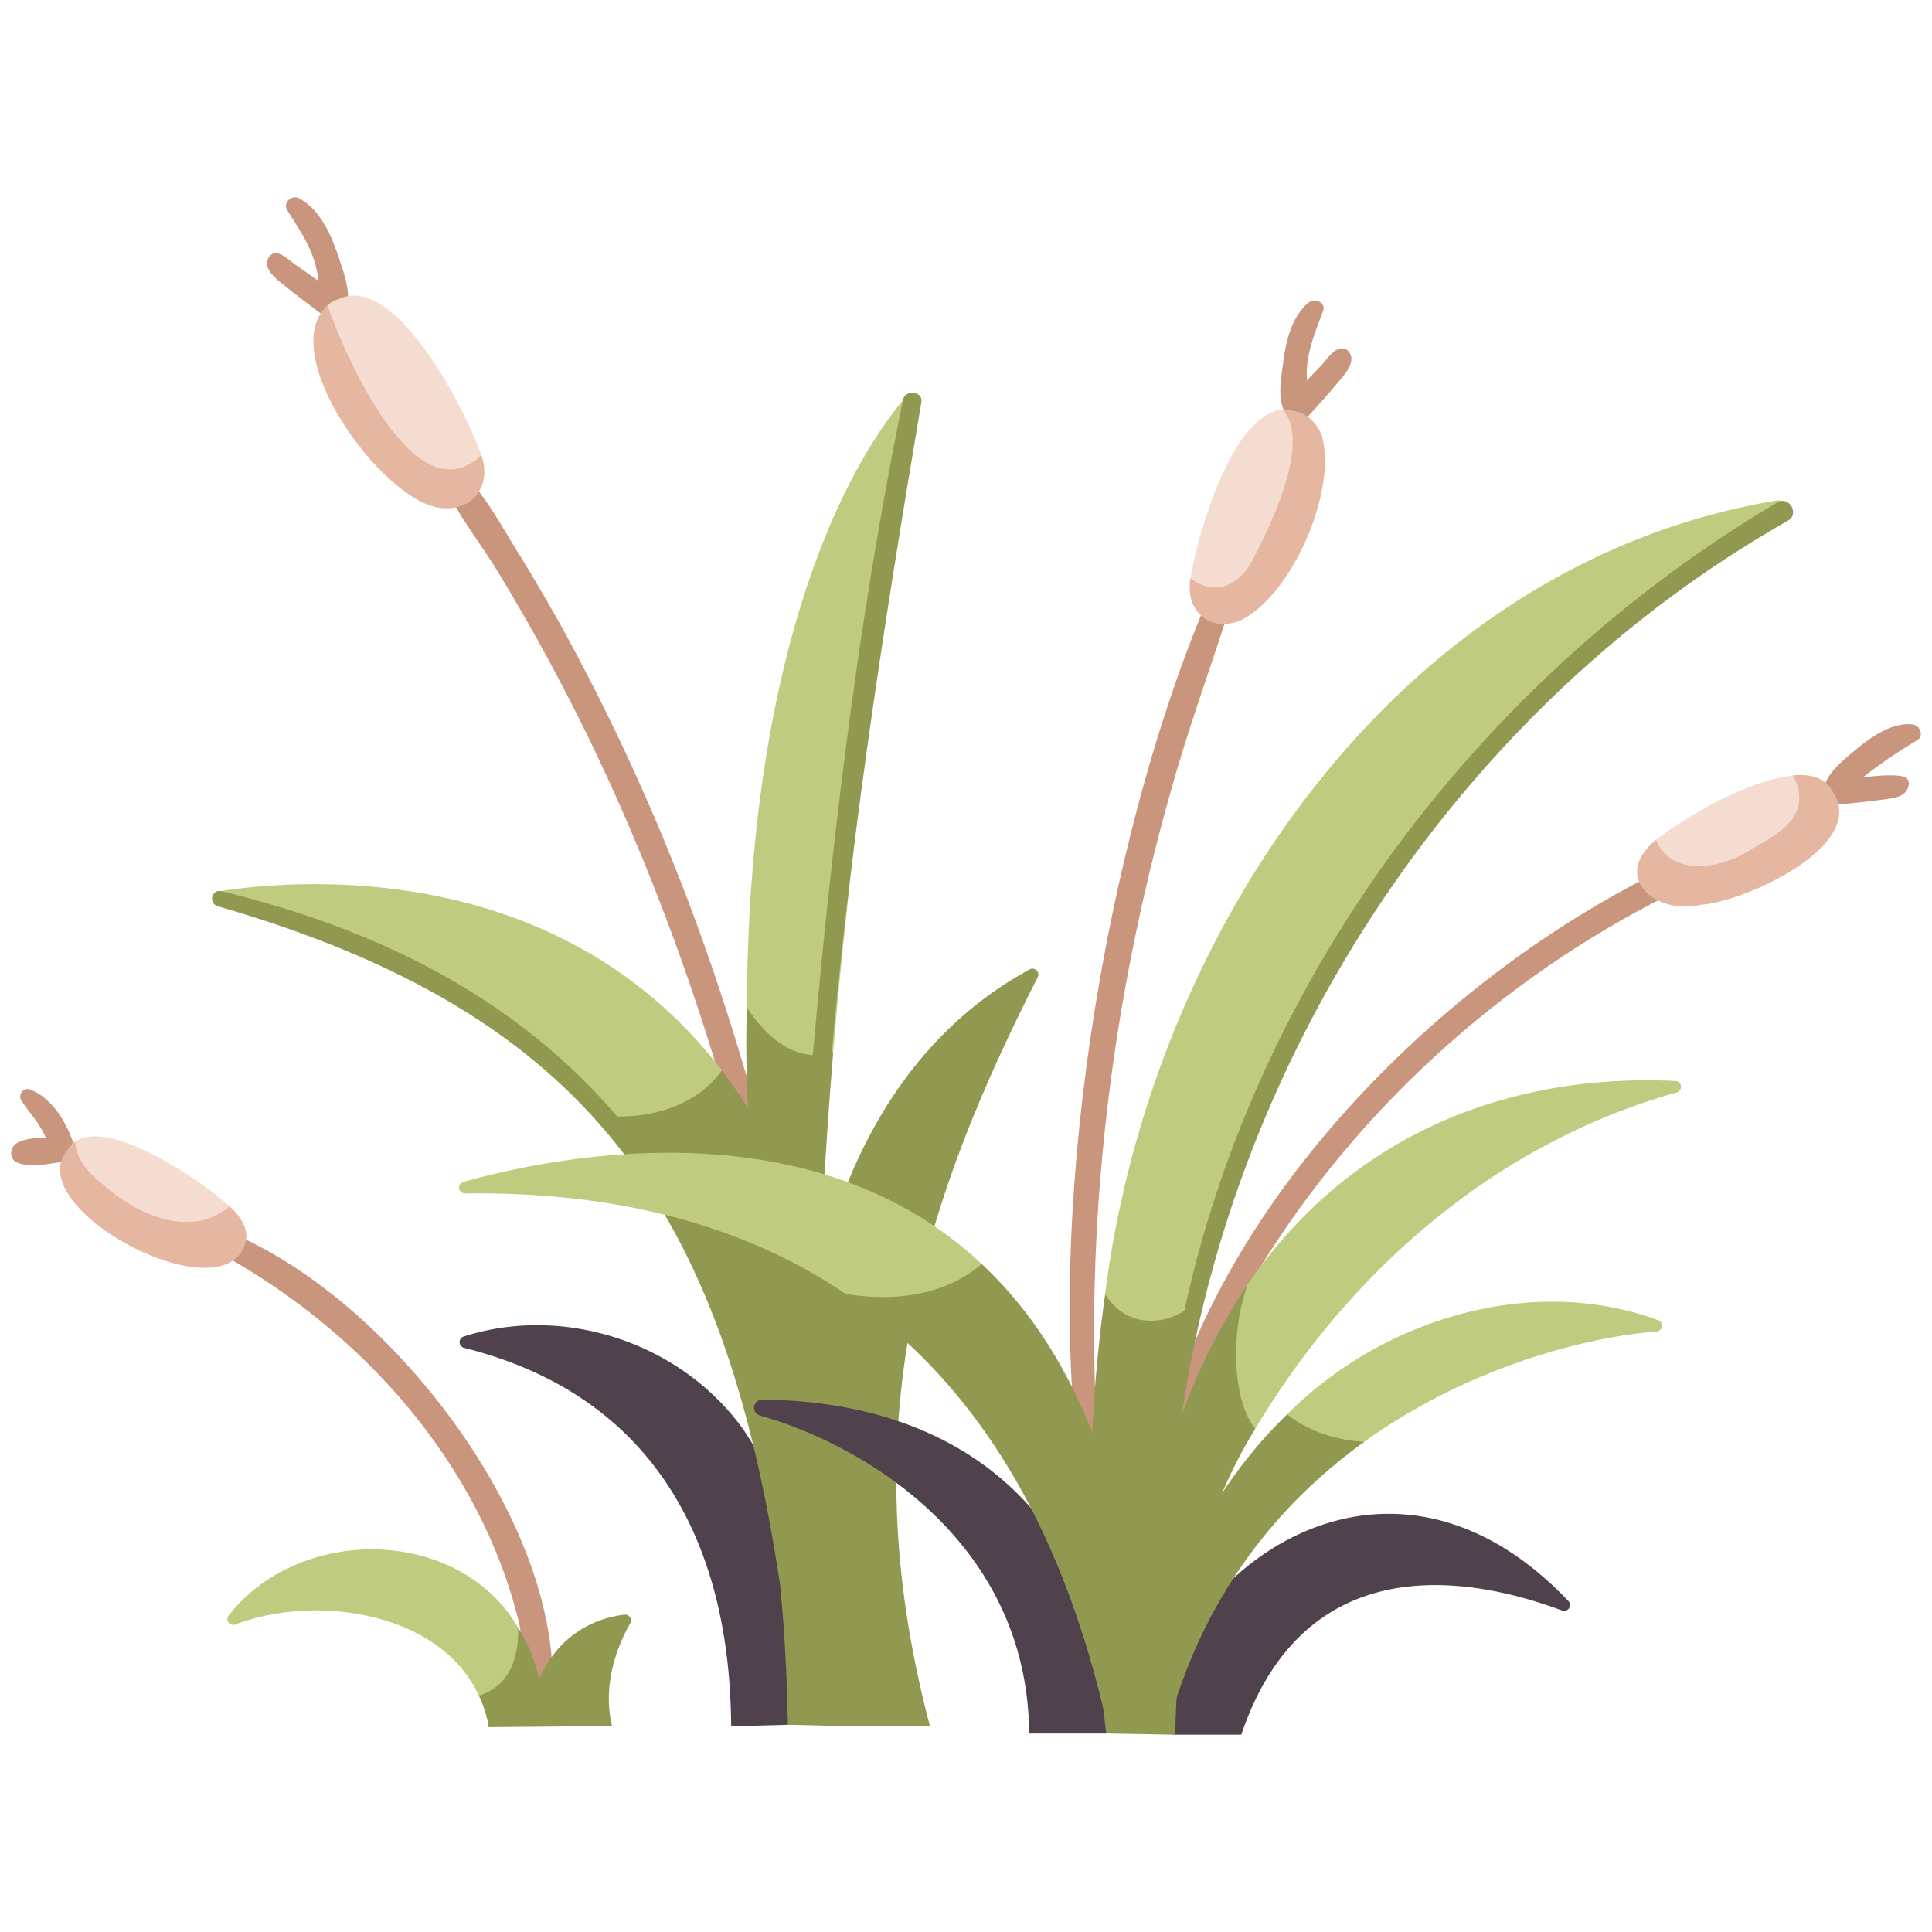 <svg id="flat" height="512" viewBox="0 0 500 500" width="512" xmlns="http://www.w3.org/2000/svg"><path d="m192.746 370.552c-15.755-22.746-46.4-33.134-72.735-24.655a1.522 1.522 0 0 0 .093 2.932c34.389 8.61 51.644 29.166 60.318 49.868 9.591.003 13.437-12.086 12.324-28.145z" fill="#4f424c"/><path d="m192.746 370.552a64.532 64.532 0 0 0 -6.912-8.194c1.182 12.229 3.119 26.269-5.417 36.341 7.914 18.888 8.69 37.9 8.815 48.066l14.68-.4 7.922-8.812c-1.495-23.153-5.903-47.494-19.088-67.001z" fill="#4f424c"/><g fill="#c9967d"><path d="m57.311 324.563c36.4 20.128 66.876 54.113 76.93 95.078 1.3 5.672 1.174 11.747 2.708 17.3.781 2.826 5.473 3.155 6.057 0 1.267-44.783-42.8-101.106-83.364-117.9-3.24-1.314-5.194 3.83-2.331 5.526z"/><path d="m115.691 126.78c3.321 7.209 8.637 13.827 12.793 20.6a523.006 523.006 0 0 1 32.336 61.95 594.862 594.862 0 0 1 24.75 67.192c2.254 7.4 3.868 15.668 7.6 22.484a2.231 2.231 0 0 0 4.127-1.118c-.112-7.759-3.029-15.778-5.218-23.16q-3.534-11.912-7.563-23.669a556.35 556.35 0 0 0 -38.539-87.692q-5.89-10.665-12.306-21.028c-3.989-6.436-7.931-13.772-13.228-19.222-2.531-2.605-6.12.688-4.749 3.663z"/><path d="m312.159 156.015c-26.612 62.9-42.347 160.121-32.237 227.769.721 2.725 4.758 2.1 4.836-.654-5-59.959 1.851-120.452 18.222-178.311 4.354-15.689 9.931-30.908 14.9-46.393 1.062-3.313-4.25-5.681-5.719-2.411z"/><path d="m7.64 281.924c-1.6-.577-3 1.455-2.17 2.823 2.092 3.241 4.944 6.048 6.369 9.71-2.739.025-5.583.195-7.58 1.451-1.656 1.041-2 3.9 0 4.857 3.5 1.67 8.248.365 11.99-.075 1.922-.226 3.727-1.845 3.041-3.992-1.85-5.798-5.59-12.598-11.65-14.774z"/><path d="m77.451 51.336c-1.921-1.043-4.332 1.106-3.095 3.094 3.625 5.831 7.429 11.09 8.016 18.237q-3.091-2.2-6.2-4.37c-1.61-1.13-4.643-4.329-6.485-1.849-2.089 2.814 1.815 5.758 3.73 7.293 3.5 2.806 7.067 5.524 10.671 8.193a2.588 2.588 0 0 0 3.463-.08c5.067-2.589 1.157-11.886-.127-15.957-1.851-5.407-4.724-11.711-9.973-14.561z"/><path d="m348.509 90.485c-2.742-1.545-5.2 2.751-6.812 4.364-1.171 1.18-2.316 2.386-3.455 3.6-.452-6.465 1.952-12.02 4.158-17.913.868-2.321-2.232-3.5-3.781-2.2-4.224 3.537-5.711 9.566-6.438 14.8-.465 4.136-2.668 13.636 2.777 15.216a2.8 2.8 0 0 0 3.615-.633c2.3-2.527 4.6-5.063 6.79-7.681 1.965-2.387 6.559-6.689 3.146-9.553z"/><path d="m494.856 187.469c-5.31-.489-10.607 3.246-14.492 6.478-2.776 2.37-10.347 7.989-7.52 12.123a2.656 2.656 0 0 0 3.023 2.133c3.793-.349 7.585-.741 11.358-1.262 2.663-.368 6.2-.561 6.737-3.777a1.8 1.8 0 0 0 -.8-1.972c-2.261-1.127-9.857-.131-11-.047a130.934 130.934 0 0 1 13.838-9.462c2.1-1.176.96-4.021-1.144-4.214z"/><path d="m304.827 372.385c6.673-14.732 12.18-30.079 20.936-43.813 25.293-41.266 62.773-75.248 106.008-96.924 3.8-1.8.486-7.44-3.3-5.646-55.921 27.8-111.254 83.342-127.458 144.775-.354 2.148 2.672 3.9 3.814 1.608z"/></g><path d="m298.153 448.327c3.933-40.264 59.8-84.388 107.746-33.983a1.517 1.517 0 0 1 -1.642 2.458c-24.264-9.074-66.606-16.256-83.018 32.135h-17.059z" fill="#4f424c"/><path d="m352.683 373.42c28.341-20.556 60.042-27.661 76.035-28.807a1.517 1.517 0 0 0 .388-2.944c-33.041-12.193-71.724-.034-96.011 24.381 1.07 7.15 9.086 8.325 19.588 7.37z" fill="#bfcc7f"/><path d="m294.171 439.644 7.706 8.683c9.179-35.448 29.2-59.347 51.193-75.185-7.147-.4-14.412-2.686-19.974-7.091-20.416 19.683-32.555 46.479-38.925 73.593z" fill="#919951"/><path d="m322.837 332.536c25.942-38 66.244-54.883 110.77-52.783a1.516 1.516 0 0 1 .316 2.977c-46.258 12.945-84.221 45.539-109.077 87.048-12.592 0-12.167-19.733-2.009-37.242z" fill="#bfcc7f"/><path d="m322.848 332.543c-18.331 26.852-29.5 64.242-29.913 112.948l11.245 2.836c.351-27.305 6.305-55.271 20.671-78.545-5.958-7.424-6.435-24.982-2.003-37.239z" fill="#919951"/><path d="m240.686 446.765c-20.19-76.2-2.989-133.308 27.887-193.87a1.52 1.52 0 0 0 -2.148-1.985c-71.961 39.112-66.989 154.845-45.541 195.855z" fill="#919951"/><path d="m215.632 272.312c4.68-56.258 12.829-112.036 21.181-168.1a1.51 1.51 0 0 0 -2.639-1.212c-18.392 21.825-40.54 71.35-40.894 157.7 4.686 15.179 15.882 17.877 22.352 11.612z" fill="#bfcc7f"/><path d="m233.751 103.314c-12.245 59.5-19.137 120.176-24.367 180.677-.253 3.146 4.635 3.121 4.9 0 4.813-60.416 14.105-120.358 24.188-180.038.306-2.731-4.039-3.2-4.72-.639z" fill="#919951"/><path d="m215.638 272.313c-9.42 3.16-17.543-4.06-22.35-11.615-1.725 46.249 11.078 121.421 21.621 178.694-5.109-56.625-3.846-112.081.729-167.079z" fill="#919951"/><path d="m186.811 277.013c-41.455-54.013-107.133-49.73-129.222-46.488a1.514 1.514 0 0 0 -.124 2.972c44.447 10.4 75.31 30.686 96.772 55.067 19.287 5.322 33.276 4.878 32.574-11.551z" fill="#bfcc7f"/><path d="m206.9 315.907q-.459-2.37-.872-4.766a144.837 144.837 0 0 0 -19.225-34.12c-7.146 10-20.5 13.13-32.565 11.545a165.749 165.749 0 0 1 13.573 17.705c14.962 6.486 28.558 10.656 39.089 9.636z" fill="#919951"/><path d="m222.353 409.6c-.028-23.2-9.31-82.486-15.454-93.7a92.427 92.427 0 0 0 -39.093-9.634c22.8 34.248 31.636 72.8 34.745 103.33 5.04 7.062 15.349 9.096 19.802.004z" fill="#919951"/><path d="m56.275 234.514c96.3 27.812 130.983 78.6 145.6 175.553l6.653 14.71c-10.059-116.684-62.815-172.713-151.19-194.126-2.518-.648-3.486 3.03-1.063 3.863z" fill="#919951"/><path d="m134.01 421.1c-15.46-26.219-56.577-26.382-74.837-3.02a1.512 1.512 0 0 0 1.749 2.338c20.483-7.891 52.862-3.5 63.012 18.4 7.766 5.239 14.127-4.075 10.076-17.718z" fill="#bfcc7f"/><path d="m57.734 310.7c-7.666-6.3-29.653-21.261-38.263-15.211l-.584.014c-7.155 14.825 30.126 37.95 40.567 16.7-.562-.524-1.143-1.025-1.72-1.503z" fill="#f4dcd0"/><path d="m124.576 117.813c-4.642-12.92-22.486-47.2-36.871-40.42a7.9 7.9 0 0 0 -2.971 1.623c-6.117 16.056 25.266 43.284 29.576 47.666 5.256-2.145 10.952-4.096 10.266-8.869z" fill="#f4dcd0"/><path d="m308.08 149.736c2.014-12.183 10.841-42.5 23.915-43.755 0 0 10.662 2.785 6.779 14.99s-17.938 34.95-17.938 34.95c-6.162 2.764-10.579 1.119-12.756-6.185z" fill="#f4dcd0"/><path d="m464.115 200.651c-12.493 1.5-27.772 10.766-35.585 16.717 0 0-2.3 6.545 3.367 10.063s27.561-6.255 27.561-6.255l9.773-12.509z" fill="#f4dcd0"/><path d="m288.511 441.89c-9.8-69.758-62.821-79.544-91.267-79.646a2.089 2.089 0 0 0 -.579 4.1c27.985 7.9 69.348 33.425 69.674 82.278h19.961z" fill="#4f424c"/><path d="m254.069 327.111c-43.739-40.959-108.879-28.3-134.168-21.228a1.514 1.514 0 0 0 .433 2.971c42.91-.545 74.751 9.927 98.52 26.006 17.585 10.146 41.246 13.54 35.215-7.749z" fill="#bfcc7f"/><path d="m254.065 327.116c-9.617 8.3-23.015 9.781-35.211 7.744 23.269 15.741 38.8 36.856 49.4 58.285 10.727-6.261 10.651-22.666 1.237-47.84a105.8 105.8 0 0 0 -15.426-18.189z" fill="#919951"/><path d="m268.245 393.148c9.41 19.036 14.934 38.316 18.523 54.29l9.5-6.115c-2.1-43.594-12.233-74.434-26.778-96.017 5.199 17.365 3.431 38.802-1.245 47.842z" fill="#919951"/><path d="m310.655 335.8c23.732-113.179 97.416-166.352 150.345-203.546a1.517 1.517 0 0 0 -1.115-2.738c-98.012 16.295-162.02 111.414-173.875 205.384 3.438 18.187 16.777 19.364 24.645.9z" fill="#bfcc7f"/><path d="m309.562 336.888c-7.175 6.81-18.175 6.928-23.542-1.992a385.461 385.461 0 0 0 -2.9 79.473c3.7 13.123 14.793 16.328 19.922 8.3-.588-32.4 2.233-61.175 7.622-86.87-.364.373-.719.741-1.102 1.089z" fill="#919951"/><path d="m222.346 409.6c-6.273 3.715-14.5 4.53-20.475.466 1.474 14.473 1.817 27.048 2.041 36.3l16.972.4q1.516-19.735 1.462-37.166z" fill="#919951"/><path d="m286.607 418.822a19.026 19.026 0 0 1 -3.485-4.453c.683 11.35 1.768 22.755 3.178 34.249l17.88.319c-.612-8.8-.98-17.95-1.131-26.263a17.654 17.654 0 0 1 -16.442-3.852z" fill="#919951"/><path d="m305.659 367.637c13.531-95.794 72.742-185.075 157.075-232.9 3.056-1.732.282-6.5-2.756-4.715-84.5 49.9-146.778 138.911-158.1 237.109-.194 2.133 3.475 2.66 3.776.511z" fill="#919951"/><path d="m163.1 420.12a1.514 1.514 0 0 0 -1.5-2.251c-5.3.608-16.28 3.489-22.087 16.681a41.573 41.573 0 0 0 -5.432-13.331c.18 6.472-1.408 14.9-10.151 17.6a30.824 30.824 0 0 1 2.558 8.165l31.912-.284c-2.77-11.523 2.076-22.021 4.7-26.58z" fill="#919951"/><path d="m63.732 320.65c.3-3.276-1.8-6.116-4.278-8.442-9.974 8.435-23.854 2.221-32.5-5.4-3.574-2.882-7.3-6.445-7.475-11.3a6.8 6.8 0 0 0 -1.746 1.767c-13.816 15.243 42.167 44.64 45.999 23.375z" fill="#e5b6a0"/><path d="m124.575 117.813c-17.159 16.3-35.413-26.1-39.84-38.8-13.472 12.639 13.954 50.106 28.723 52.353 8.518 1.446 13.991-5.466 11.117-13.553z" fill="#e5b6a0"/><path d="m342.033 112.631c-1.217-3.209-4.046-6-7.467-6.282a7.628 7.628 0 0 0 -2.571-.358c7.347 8.431-3.007 29.553-7.5 38.268-3.343 6.974-9.5 10.326-16.413 5.477-1.392 8.14 4.745 13.948 12.649 10.967 13.54-6.273 25.507-33.825 21.302-48.072z" fill="#e5b6a0"/><path d="m464.116 200.659c5.229 10.9-3.966 15.062-11.9 19.765-7.183 4.485-19.787 6.4-23.678-3.053-11.688 9.722-.046 19.524 11.692 16.784 11.049-.7 43.955-15.36 33.863-29.646-1.882-3.264-5.528-4.247-9.977-3.85z" fill="#e5b6a0"/></svg>